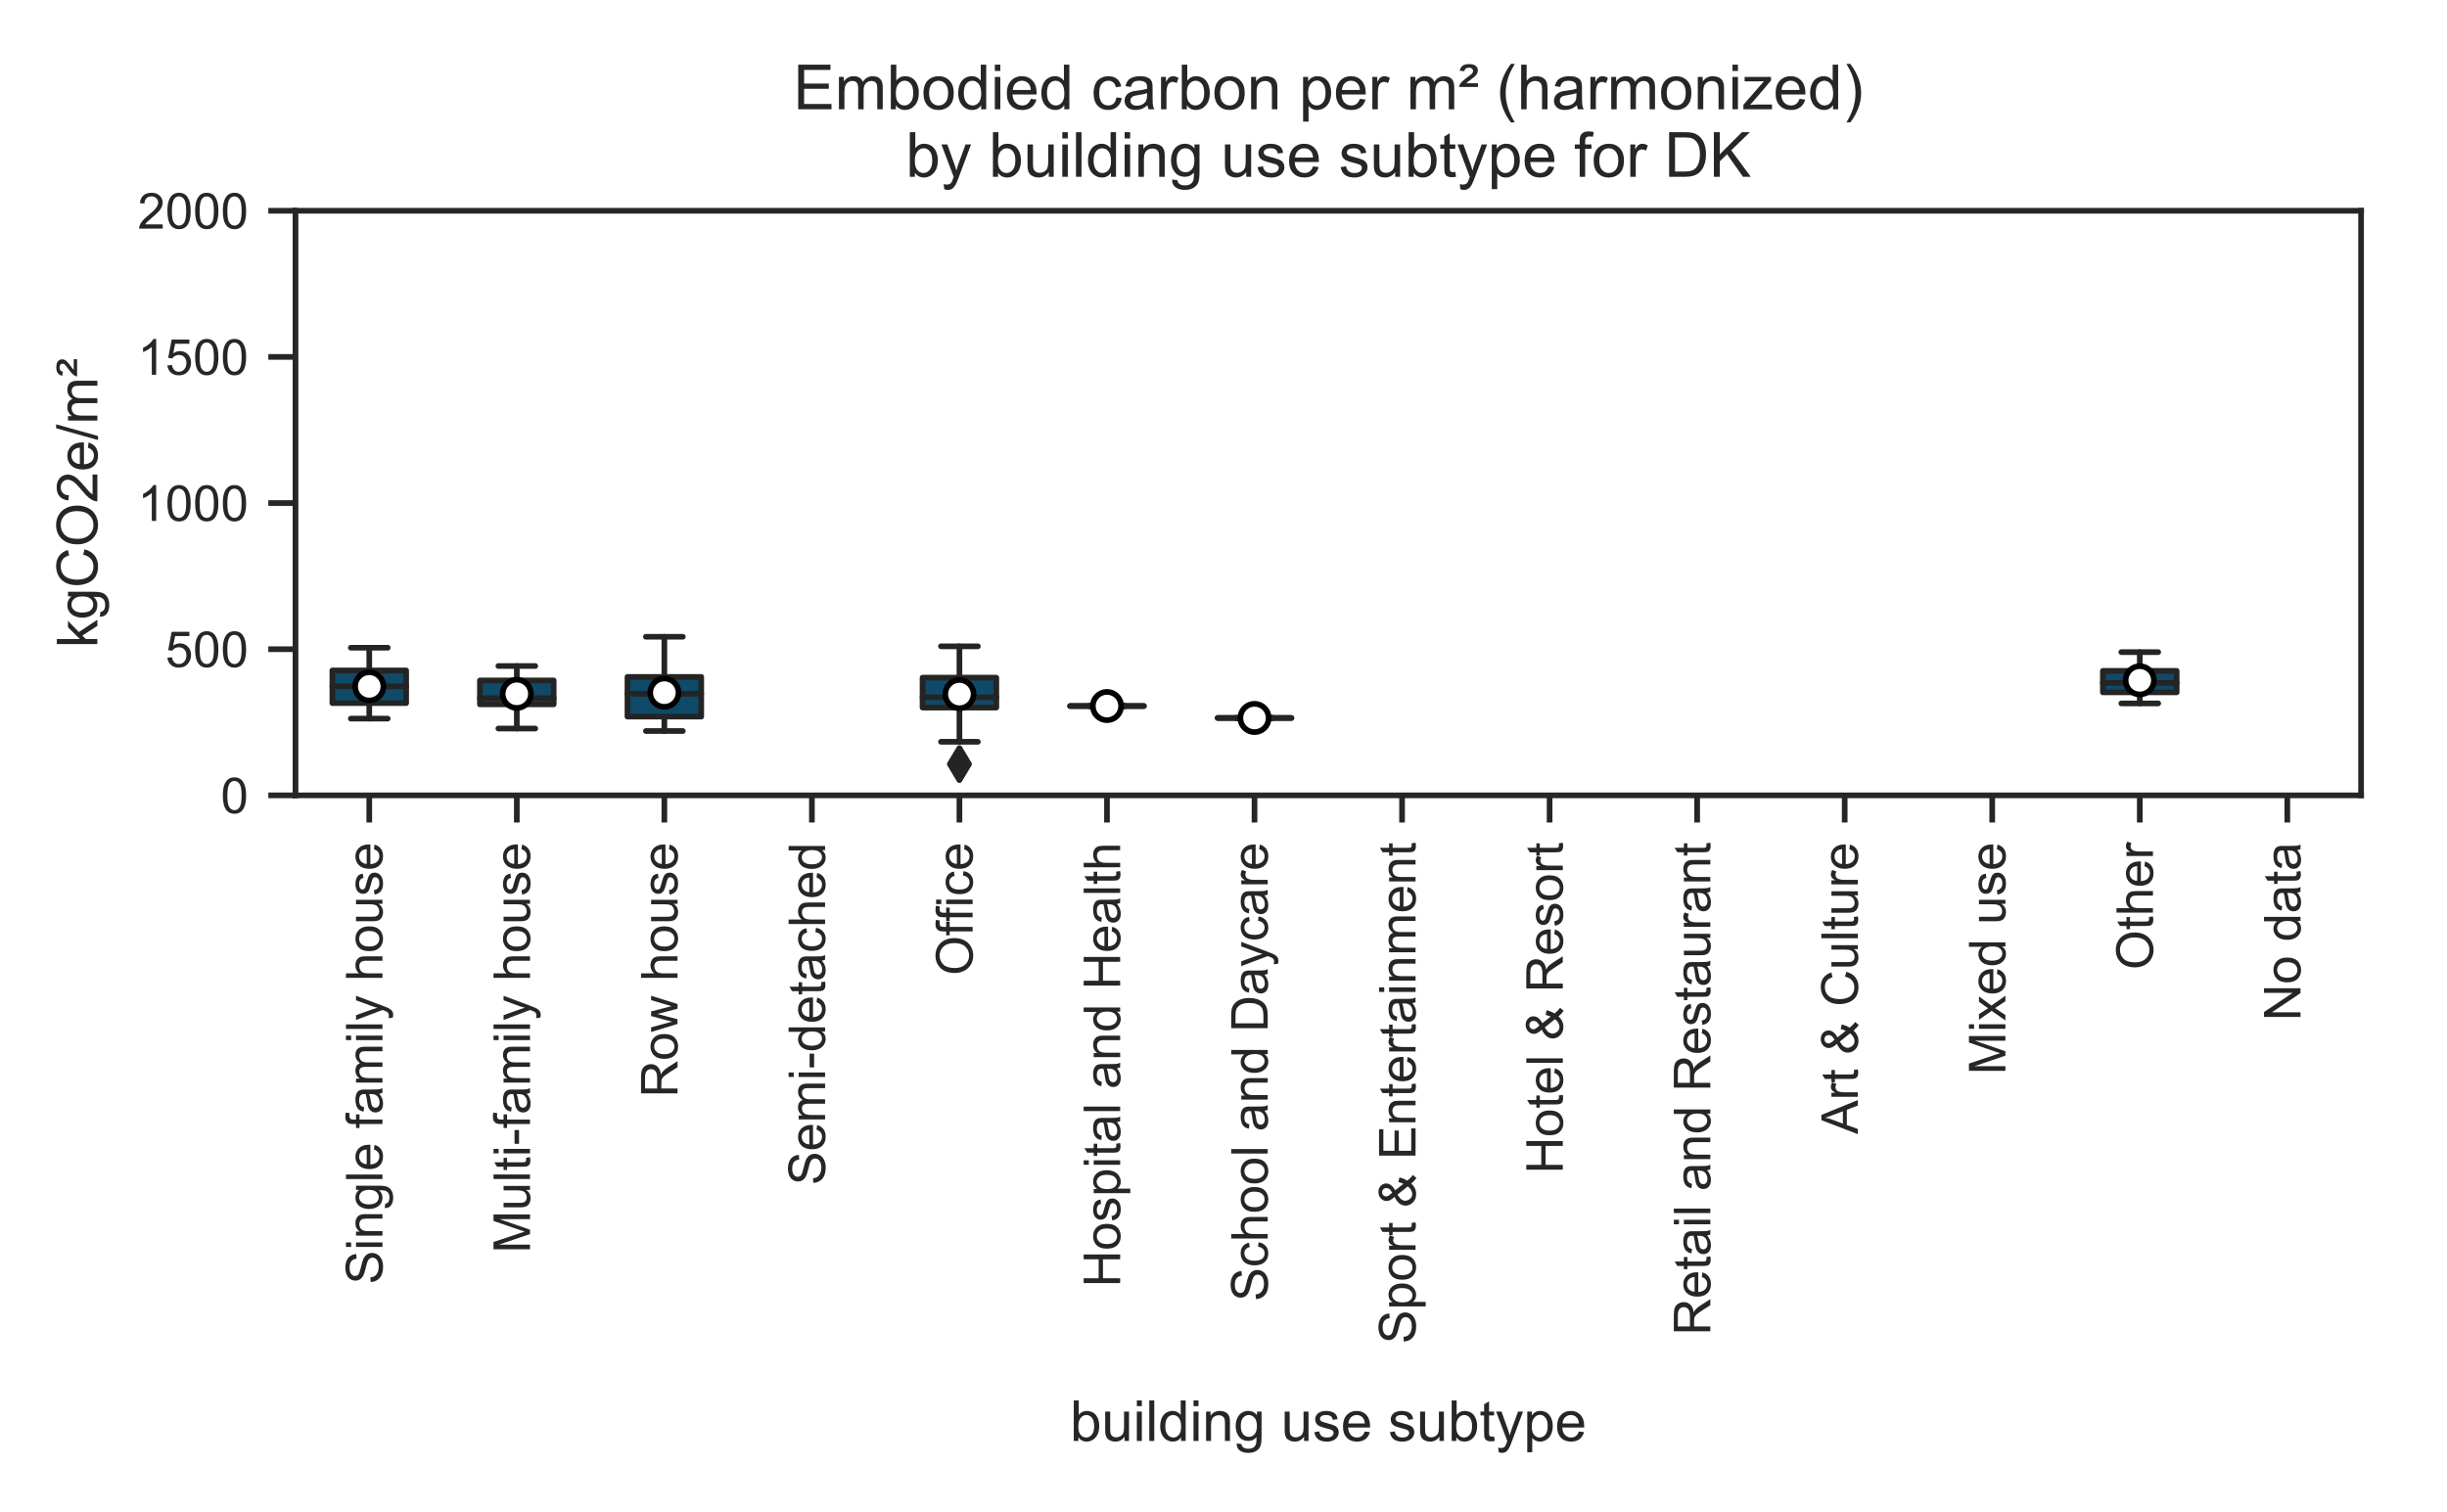 <?xml version="1.0" encoding="utf-8" standalone="no"?>
<!DOCTYPE svg PUBLIC "-//W3C//DTD SVG 1.1//EN"
  "http://www.w3.org/Graphics/SVG/1.1/DTD/svg11.dtd">
<!-- Created with matplotlib (http://matplotlib.org/) -->
<svg height="266.976pt" version="1.1" viewBox="0 0 432 266.976" width="432pt" xmlns="http://www.w3.org/2000/svg" xmlns:xlink="http://www.w3.org/1999/xlink">
 <defs>
  <style type="text/css">
*{stroke-linecap:butt;stroke-linejoin:round;}
  </style>
 </defs>
 <g id="figure_1">
  <g id="patch_1">
   <path d="M 0 266.976 
L 432 266.976 
L 432 0 
L 0 0 
z
" style="fill:#ffffff;"/>
  </g>
  <g id="axes_1">
   <g id="patch_2">
    <path d="M 52.168 140.433 
L 416.832 140.433 
L 416.832 37.215 
L 52.168 37.215 
z
" style="fill:#ffffff;"/>
   </g>
   <g id="matplotlib.axis_1">
    <g id="xtick_1">
     <g id="line2d_1">
      <defs>
       <path d="M 0 0 
L 0 4.8 
" id="m451417b462" style="stroke:#262626;"/>
      </defs>
      <g>
       <use style="fill:#262626;stroke:#262626;" x="65.192" xlink:href="#m451417b462" y="140.433"/>
      </g>
     </g>
     <g id="text_1">
      <!-- Single family house -->
      <defs>
       <path d="M 4.5 23 
L 13.422 23.781 
Q 14.062 18.406 16.375 14.969 
Q 18.703 11.531 23.578 9.406 
Q 28.469 7.281 34.578 7.281 
Q 39.984 7.281 44.141 8.891 
Q 48.297 10.5 50.312 13.297 
Q 52.344 16.109 52.344 19.438 
Q 52.344 22.797 50.391 25.312 
Q 48.438 27.828 43.953 29.547 
Q 41.062 30.672 31.203 33.031 
Q 21.344 35.406 17.391 37.5 
Q 12.25 40.188 9.734 44.156 
Q 7.234 48.141 7.234 53.078 
Q 7.234 58.5 10.297 63.203 
Q 13.375 67.922 19.281 70.359 
Q 25.203 72.797 32.422 72.797 
Q 40.375 72.797 46.453 70.234 
Q 52.547 67.672 55.812 62.688 
Q 59.078 57.719 59.328 51.422 
L 50.25 50.734 
Q 49.516 57.516 45.281 60.984 
Q 41.062 64.453 32.812 64.453 
Q 24.219 64.453 20.281 61.297 
Q 16.359 58.156 16.359 53.719 
Q 16.359 49.859 19.141 47.359 
Q 21.875 44.875 33.422 42.266 
Q 44.969 39.656 49.266 37.703 
Q 55.516 34.812 58.484 30.391 
Q 61.469 25.984 61.469 20.219 
Q 61.469 14.5 58.203 9.438 
Q 54.938 4.391 48.797 1.578 
Q 42.672 -1.219 35.016 -1.219 
Q 25.297 -1.219 18.719 1.609 
Q 12.156 4.438 8.422 10.125 
Q 4.688 15.828 4.5 23 
z
" id="ArialMT-53"/>
       <path d="M 6.641 61.469 
L 6.641 71.578 
L 15.438 71.578 
L 15.438 61.469 
z
M 6.641 0 
L 6.641 51.859 
L 15.438 51.859 
L 15.438 0 
z
" id="ArialMT-69"/>
       <path d="M 6.594 0 
L 6.594 51.859 
L 14.5 51.859 
L 14.5 44.484 
Q 20.219 53.031 31 53.031 
Q 35.688 53.031 39.625 51.344 
Q 43.562 49.656 45.516 46.922 
Q 47.469 44.188 48.25 40.438 
Q 48.734 37.984 48.734 31.891 
L 48.734 0 
L 39.938 0 
L 39.938 31.547 
Q 39.938 36.922 38.906 39.578 
Q 37.891 42.234 35.281 43.812 
Q 32.672 45.406 29.156 45.406 
Q 23.531 45.406 19.453 41.844 
Q 15.375 38.281 15.375 28.328 
L 15.375 0 
z
" id="ArialMT-6e"/>
       <path d="M 4.984 -4.297 
L 13.531 -5.562 
Q 14.062 -9.516 16.5 -11.328 
Q 19.781 -13.766 25.438 -13.766 
Q 31.547 -13.766 34.859 -11.328 
Q 38.188 -8.891 39.359 -4.5 
Q 40.047 -1.812 39.984 6.781 
Q 34.234 0 25.641 0 
Q 14.938 0 9.078 7.719 
Q 3.219 15.438 3.219 26.219 
Q 3.219 33.641 5.906 39.906 
Q 8.594 46.188 13.688 49.609 
Q 18.797 53.031 25.688 53.031 
Q 34.859 53.031 40.828 45.609 
L 40.828 51.859 
L 48.922 51.859 
L 48.922 7.031 
Q 48.922 -5.078 46.453 -10.125 
Q 44 -15.188 38.641 -18.109 
Q 33.297 -21.047 25.484 -21.047 
Q 16.219 -21.047 10.5 -16.875 
Q 4.781 -12.703 4.984 -4.297 
z
M 12.25 26.859 
Q 12.25 16.656 16.297 11.969 
Q 20.359 7.281 26.469 7.281 
Q 32.516 7.281 36.609 11.938 
Q 40.719 16.609 40.719 26.562 
Q 40.719 36.078 36.5 40.906 
Q 32.281 45.75 26.312 45.75 
Q 20.453 45.75 16.344 40.984 
Q 12.25 36.234 12.25 26.859 
z
" id="ArialMT-67"/>
       <path d="M 6.391 0 
L 6.391 71.578 
L 15.188 71.578 
L 15.188 0 
z
" id="ArialMT-6c"/>
       <path d="M 42.094 16.703 
L 51.172 15.578 
Q 49.031 7.625 43.219 3.219 
Q 37.406 -1.172 28.375 -1.172 
Q 17 -1.172 10.328 5.828 
Q 3.656 12.844 3.656 25.484 
Q 3.656 38.578 10.391 45.797 
Q 17.141 53.031 27.875 53.031 
Q 38.281 53.031 44.875 45.953 
Q 51.469 38.875 51.469 26.031 
Q 51.469 25.25 51.422 23.688 
L 12.75 23.688 
Q 13.234 15.141 17.578 10.594 
Q 21.922 6.062 28.422 6.062 
Q 33.25 6.062 36.672 8.594 
Q 40.094 11.141 42.094 16.703 
z
M 13.234 30.906 
L 42.188 30.906 
Q 41.609 37.453 38.875 40.719 
Q 34.672 45.797 27.984 45.797 
Q 21.922 45.797 17.797 41.75 
Q 13.672 37.703 13.234 30.906 
z
" id="ArialMT-65"/>
       <path id="ArialMT-20"/>
       <path d="M 8.688 0 
L 8.688 45.016 
L 0.922 45.016 
L 0.922 51.859 
L 8.688 51.859 
L 8.688 57.375 
Q 8.688 62.594 9.625 65.141 
Q 10.891 68.562 14.078 70.672 
Q 17.281 72.797 23.047 72.797 
Q 26.766 72.797 31.25 71.922 
L 29.938 64.266 
Q 27.203 64.75 24.75 64.75 
Q 20.75 64.75 19.094 63.031 
Q 17.438 61.328 17.438 56.641 
L 17.438 51.859 
L 27.547 51.859 
L 27.547 45.016 
L 17.438 45.016 
L 17.438 0 
z
" id="ArialMT-66"/>
       <path d="M 40.438 6.391 
Q 35.547 2.25 31.031 0.531 
Q 26.516 -1.172 21.344 -1.172 
Q 12.797 -1.172 8.203 3 
Q 3.609 7.172 3.609 13.672 
Q 3.609 17.484 5.344 20.625 
Q 7.078 23.781 9.891 25.688 
Q 12.703 27.594 16.219 28.562 
Q 18.797 29.25 24.031 29.891 
Q 34.672 31.156 39.703 32.906 
Q 39.75 34.719 39.75 35.203 
Q 39.75 40.578 37.25 42.781 
Q 33.891 45.75 27.25 45.75 
Q 21.047 45.75 18.094 43.578 
Q 15.141 41.406 13.719 35.891 
L 5.125 37.062 
Q 6.297 42.578 8.984 45.969 
Q 11.672 49.359 16.75 51.188 
Q 21.828 53.031 28.516 53.031 
Q 35.156 53.031 39.297 51.469 
Q 43.453 49.906 45.406 47.531 
Q 47.359 45.172 48.141 41.547 
Q 48.578 39.312 48.578 33.453 
L 48.578 21.734 
Q 48.578 9.469 49.141 6.219 
Q 49.703 2.984 51.375 0 
L 42.188 0 
Q 40.828 2.734 40.438 6.391 
z
M 39.703 26.031 
Q 34.906 24.078 25.344 22.703 
Q 19.922 21.922 17.672 20.938 
Q 15.438 19.969 14.203 18.094 
Q 12.984 16.219 12.984 13.922 
Q 12.984 10.406 15.641 8.062 
Q 18.312 5.719 23.438 5.719 
Q 28.516 5.719 32.469 7.938 
Q 36.422 10.156 38.281 14.016 
Q 39.703 17 39.703 22.797 
z
" id="ArialMT-61"/>
       <path d="M 6.594 0 
L 6.594 51.859 
L 14.453 51.859 
L 14.453 44.578 
Q 16.891 48.391 20.938 50.703 
Q 25 53.031 30.172 53.031 
Q 35.938 53.031 39.625 50.641 
Q 43.312 48.25 44.828 43.953 
Q 50.984 53.031 60.844 53.031 
Q 68.562 53.031 72.703 48.75 
Q 76.859 44.484 76.859 35.594 
L 76.859 0 
L 68.109 0 
L 68.109 32.672 
Q 68.109 37.938 67.25 40.25 
Q 66.406 42.578 64.156 43.984 
Q 61.922 45.406 58.891 45.406 
Q 53.422 45.406 49.797 41.766 
Q 46.188 38.141 46.188 30.125 
L 46.188 0 
L 37.406 0 
L 37.406 33.688 
Q 37.406 39.547 35.25 42.469 
Q 33.109 45.406 28.219 45.406 
Q 24.516 45.406 21.359 43.453 
Q 18.219 41.5 16.797 37.734 
Q 15.375 33.984 15.375 26.906 
L 15.375 0 
z
" id="ArialMT-6d"/>
       <path d="M 6.203 -19.969 
L 5.219 -11.719 
Q 8.109 -12.5 10.25 -12.5 
Q 13.188 -12.5 14.938 -11.516 
Q 16.703 -10.547 17.828 -8.797 
Q 18.656 -7.469 20.516 -2.25 
Q 20.75 -1.516 21.297 -0.094 
L 1.609 51.859 
L 11.078 51.859 
L 21.875 21.828 
Q 23.969 16.109 25.641 9.812 
Q 27.156 15.875 29.25 21.625 
L 40.328 51.859 
L 49.125 51.859 
L 29.391 -0.875 
Q 26.219 -9.422 24.469 -12.641 
Q 22.125 -17 19.094 -19.016 
Q 16.062 -21.047 11.859 -21.047 
Q 9.328 -21.047 6.203 -19.969 
z
" id="ArialMT-79"/>
       <path d="M 6.594 0 
L 6.594 71.578 
L 15.375 71.578 
L 15.375 45.906 
Q 21.531 53.031 30.906 53.031 
Q 36.672 53.031 40.922 50.75 
Q 45.172 48.484 47 44.484 
Q 48.828 40.484 48.828 32.859 
L 48.828 0 
L 40.047 0 
L 40.047 32.859 
Q 40.047 39.453 37.188 42.453 
Q 34.328 45.453 29.109 45.453 
Q 25.203 45.453 21.75 43.422 
Q 18.312 41.406 16.844 37.938 
Q 15.375 34.469 15.375 28.375 
L 15.375 0 
z
" id="ArialMT-68"/>
       <path d="M 3.328 25.922 
Q 3.328 40.328 11.328 47.266 
Q 18.016 53.031 27.641 53.031 
Q 38.328 53.031 45.109 46.016 
Q 51.906 39.016 51.906 26.656 
Q 51.906 16.656 48.906 10.906 
Q 45.906 5.172 40.156 2 
Q 34.422 -1.172 27.641 -1.172 
Q 16.75 -1.172 10.031 5.812 
Q 3.328 12.797 3.328 25.922 
z
M 12.359 25.922 
Q 12.359 15.969 16.703 11.016 
Q 21.047 6.062 27.641 6.062 
Q 34.188 6.062 38.531 11.031 
Q 42.875 16.016 42.875 26.219 
Q 42.875 35.844 38.5 40.797 
Q 34.125 45.75 27.641 45.75 
Q 21.047 45.75 16.703 40.812 
Q 12.359 35.891 12.359 25.922 
z
" id="ArialMT-6f"/>
       <path d="M 40.578 0 
L 40.578 7.625 
Q 34.516 -1.172 24.125 -1.172 
Q 19.531 -1.172 15.547 0.578 
Q 11.578 2.344 9.641 5 
Q 7.719 7.672 6.938 11.531 
Q 6.391 14.109 6.391 19.734 
L 6.391 51.859 
L 15.188 51.859 
L 15.188 23.094 
Q 15.188 16.219 15.719 13.812 
Q 16.547 10.359 19.234 8.375 
Q 21.922 6.391 25.875 6.391 
Q 29.828 6.391 33.297 8.422 
Q 36.766 10.453 38.203 13.938 
Q 39.656 17.438 39.656 24.078 
L 39.656 51.859 
L 48.438 51.859 
L 48.438 0 
z
" id="ArialMT-75"/>
       <path d="M 3.078 15.484 
L 11.766 16.844 
Q 12.5 11.625 15.844 8.844 
Q 19.188 6.062 25.203 6.062 
Q 31.25 6.062 34.172 8.516 
Q 37.109 10.984 37.109 14.312 
Q 37.109 17.281 34.516 19 
Q 32.719 20.172 25.531 21.969 
Q 15.875 24.422 12.141 26.203 
Q 8.406 27.984 6.469 31.125 
Q 4.547 34.281 4.547 38.094 
Q 4.547 41.547 6.125 44.5 
Q 7.719 47.469 10.453 49.422 
Q 12.5 50.922 16.031 51.969 
Q 19.578 53.031 23.641 53.031 
Q 29.734 53.031 34.344 51.266 
Q 38.969 49.516 41.156 46.5 
Q 43.359 43.5 44.188 38.484 
L 35.594 37.312 
Q 35.016 41.312 32.203 43.547 
Q 29.391 45.797 24.266 45.797 
Q 18.219 45.797 15.625 43.797 
Q 13.031 41.797 13.031 39.109 
Q 13.031 37.406 14.109 36.031 
Q 15.188 34.625 17.484 33.688 
Q 18.797 33.203 25.25 31.453 
Q 34.578 28.953 38.25 27.359 
Q 41.938 25.781 44.031 22.75 
Q 46.141 19.734 46.141 15.234 
Q 46.141 10.844 43.578 6.953 
Q 41.016 3.078 36.172 0.953 
Q 31.344 -1.172 25.25 -1.172 
Q 15.141 -1.172 9.844 3.031 
Q 4.547 7.234 3.078 15.484 
z
" id="ArialMT-73"/>
      </defs>
      <g style="fill:#262626;" transform="translate(67.52 226.771)rotate(-90)scale(0.09 -0.09)">
       <use xlink:href="#ArialMT-53"/>
       <use x="66.699" xlink:href="#ArialMT-69"/>
       <use x="88.916" xlink:href="#ArialMT-6e"/>
       <use x="144.531" xlink:href="#ArialMT-67"/>
       <use x="200.146" xlink:href="#ArialMT-6c"/>
       <use x="222.363" xlink:href="#ArialMT-65"/>
       <use x="277.979" xlink:href="#ArialMT-20"/>
       <use x="305.762" xlink:href="#ArialMT-66"/>
       <use x="333.545" xlink:href="#ArialMT-61"/>
       <use x="389.16" xlink:href="#ArialMT-6d"/>
       <use x="472.461" xlink:href="#ArialMT-69"/>
       <use x="494.678" xlink:href="#ArialMT-6c"/>
       <use x="516.895" xlink:href="#ArialMT-79"/>
       <use x="566.895" xlink:href="#ArialMT-20"/>
       <use x="594.678" xlink:href="#ArialMT-68"/>
       <use x="650.293" xlink:href="#ArialMT-6f"/>
       <use x="705.908" xlink:href="#ArialMT-75"/>
       <use x="761.523" xlink:href="#ArialMT-73"/>
       <use x="811.523" xlink:href="#ArialMT-65"/>
      </g>
     </g>
    </g>
    <g id="xtick_2">
     <g id="line2d_2">
      <g>
       <use style="fill:#262626;stroke:#262626;" x="91.239" xlink:href="#m451417b462" y="140.433"/>
      </g>
     </g>
     <g id="text_2">
      <!-- Multi-family house -->
      <defs>
       <path d="M 7.422 0 
L 7.422 71.578 
L 21.688 71.578 
L 38.625 20.906 
Q 40.969 13.812 42.047 10.297 
Q 43.266 14.203 45.844 21.781 
L 62.984 71.578 
L 75.734 71.578 
L 75.734 0 
L 66.609 0 
L 66.609 59.906 
L 45.797 0 
L 37.25 0 
L 16.547 60.938 
L 16.547 0 
z
" id="ArialMT-4d"/>
       <path d="M 25.781 7.859 
L 27.047 0.094 
Q 23.344 -0.688 20.406 -0.688 
Q 15.625 -0.688 12.984 0.828 
Q 10.359 2.344 9.281 4.812 
Q 8.203 7.281 8.203 15.188 
L 8.203 45.016 
L 1.766 45.016 
L 1.766 51.859 
L 8.203 51.859 
L 8.203 64.703 
L 16.938 69.969 
L 16.938 51.859 
L 25.781 51.859 
L 25.781 45.016 
L 16.938 45.016 
L 16.938 14.703 
Q 16.938 10.938 17.406 9.859 
Q 17.875 8.797 18.922 8.156 
Q 19.969 7.516 21.922 7.516 
Q 23.391 7.516 25.781 7.859 
z
" id="ArialMT-74"/>
       <path d="M 3.172 21.484 
L 3.172 30.328 
L 30.172 30.328 
L 30.172 21.484 
z
" id="ArialMT-2d"/>
      </defs>
      <g style="fill:#262626;" transform="translate(93.568 221.252)rotate(-90)scale(0.09 -0.09)">
       <use xlink:href="#ArialMT-4d"/>
       <use x="83.301" xlink:href="#ArialMT-75"/>
       <use x="138.916" xlink:href="#ArialMT-6c"/>
       <use x="161.133" xlink:href="#ArialMT-74"/>
       <use x="188.916" xlink:href="#ArialMT-69"/>
       <use x="211.133" xlink:href="#ArialMT-2d"/>
       <use x="244.434" xlink:href="#ArialMT-66"/>
       <use x="272.217" xlink:href="#ArialMT-61"/>
       <use x="327.832" xlink:href="#ArialMT-6d"/>
       <use x="411.133" xlink:href="#ArialMT-69"/>
       <use x="433.35" xlink:href="#ArialMT-6c"/>
       <use x="455.566" xlink:href="#ArialMT-79"/>
       <use x="505.566" xlink:href="#ArialMT-20"/>
       <use x="533.35" xlink:href="#ArialMT-68"/>
       <use x="588.965" xlink:href="#ArialMT-6f"/>
       <use x="644.58" xlink:href="#ArialMT-75"/>
       <use x="700.195" xlink:href="#ArialMT-73"/>
       <use x="750.195" xlink:href="#ArialMT-65"/>
      </g>
     </g>
    </g>
    <g id="xtick_3">
     <g id="line2d_3">
      <g>
       <use style="fill:#262626;stroke:#262626;" x="117.287" xlink:href="#m451417b462" y="140.433"/>
      </g>
     </g>
     <g id="text_3">
      <!-- Row house -->
      <defs>
       <path d="M 7.859 0 
L 7.859 71.578 
L 39.594 71.578 
Q 49.172 71.578 54.141 69.641 
Q 59.125 67.719 62.109 62.828 
Q 65.094 57.953 65.094 52.047 
Q 65.094 44.438 60.156 39.203 
Q 55.219 33.984 44.922 32.562 
Q 48.688 30.766 50.641 29 
Q 54.781 25.203 58.5 19.484 
L 70.953 0 
L 59.031 0 
L 49.562 14.891 
Q 45.406 21.344 42.719 24.75 
Q 40.047 28.172 37.922 29.531 
Q 35.797 30.906 33.594 31.453 
Q 31.984 31.781 28.328 31.781 
L 17.328 31.781 
L 17.328 0 
z
M 17.328 39.984 
L 37.703 39.984 
Q 44.188 39.984 47.844 41.328 
Q 51.516 42.672 53.422 45.625 
Q 55.328 48.578 55.328 52.047 
Q 55.328 57.125 51.641 60.391 
Q 47.953 63.672 39.984 63.672 
L 17.328 63.672 
z
" id="ArialMT-52"/>
       <path d="M 16.156 0 
L 0.297 51.859 
L 9.375 51.859 
L 17.625 21.922 
L 20.703 10.797 
Q 20.906 11.625 23.391 21.484 
L 31.641 51.859 
L 40.672 51.859 
L 48.438 21.781 
L 51.031 11.859 
L 54 21.875 
L 62.891 51.859 
L 71.438 51.859 
L 55.219 0 
L 46.094 0 
L 37.844 31.062 
L 35.844 39.891 
L 25.344 0 
z
" id="ArialMT-77"/>
      </defs>
      <g style="fill:#262626;" transform="translate(119.613 193.757)rotate(-90)scale(0.09 -0.09)">
       <use xlink:href="#ArialMT-52"/>
       <use x="72.217" xlink:href="#ArialMT-6f"/>
       <use x="127.832" xlink:href="#ArialMT-77"/>
       <use x="200.049" xlink:href="#ArialMT-20"/>
       <use x="227.832" xlink:href="#ArialMT-68"/>
       <use x="283.447" xlink:href="#ArialMT-6f"/>
       <use x="339.062" xlink:href="#ArialMT-75"/>
       <use x="394.678" xlink:href="#ArialMT-73"/>
       <use x="444.678" xlink:href="#ArialMT-65"/>
      </g>
     </g>
    </g>
    <g id="xtick_4">
     <g id="line2d_4">
      <g>
       <use style="fill:#262626;stroke:#262626;" x="143.334" xlink:href="#m451417b462" y="140.433"/>
      </g>
     </g>
     <g id="text_4">
      <!-- Semi-detached -->
      <defs>
       <path d="M 40.234 0 
L 40.234 6.547 
Q 35.297 -1.172 25.734 -1.172 
Q 19.531 -1.172 14.328 2.25 
Q 9.125 5.672 6.266 11.797 
Q 3.422 17.922 3.422 25.875 
Q 3.422 33.641 6 39.969 
Q 8.594 46.297 13.766 49.656 
Q 18.953 53.031 25.344 53.031 
Q 30.031 53.031 33.688 51.047 
Q 37.359 49.078 39.656 45.906 
L 39.656 71.578 
L 48.391 71.578 
L 48.391 0 
z
M 12.453 25.875 
Q 12.453 15.922 16.641 10.984 
Q 20.844 6.062 26.562 6.062 
Q 32.328 6.062 36.344 10.766 
Q 40.375 15.484 40.375 25.141 
Q 40.375 35.797 36.266 40.766 
Q 32.172 45.75 26.172 45.75 
Q 20.312 45.75 16.375 40.969 
Q 12.453 36.188 12.453 25.875 
z
" id="ArialMT-64"/>
       <path d="M 40.438 19 
L 49.078 17.875 
Q 47.656 8.938 41.812 3.875 
Q 35.984 -1.172 27.484 -1.172 
Q 16.844 -1.172 10.375 5.781 
Q 3.906 12.75 3.906 25.734 
Q 3.906 34.125 6.688 40.422 
Q 9.469 46.734 15.156 49.875 
Q 20.844 53.031 27.547 53.031 
Q 35.984 53.031 41.359 48.75 
Q 46.734 44.484 48.25 36.625 
L 39.703 35.297 
Q 38.484 40.531 35.375 43.156 
Q 32.281 45.797 27.875 45.797 
Q 21.234 45.797 17.078 41.031 
Q 12.938 36.281 12.938 25.984 
Q 12.938 15.531 16.938 10.797 
Q 20.953 6.062 27.391 6.062 
Q 32.562 6.062 36.031 9.234 
Q 39.5 12.406 40.438 19 
z
" id="ArialMT-63"/>
      </defs>
      <g style="fill:#262626;" transform="translate(145.661 209.264)rotate(-90)scale(0.09 -0.09)">
       <use xlink:href="#ArialMT-53"/>
       <use x="66.699" xlink:href="#ArialMT-65"/>
       <use x="122.314" xlink:href="#ArialMT-6d"/>
       <use x="205.615" xlink:href="#ArialMT-69"/>
       <use x="227.832" xlink:href="#ArialMT-2d"/>
       <use x="261.133" xlink:href="#ArialMT-64"/>
       <use x="316.748" xlink:href="#ArialMT-65"/>
       <use x="372.363" xlink:href="#ArialMT-74"/>
       <use x="400.146" xlink:href="#ArialMT-61"/>
       <use x="455.762" xlink:href="#ArialMT-63"/>
       <use x="505.762" xlink:href="#ArialMT-68"/>
       <use x="561.377" xlink:href="#ArialMT-65"/>
       <use x="616.992" xlink:href="#ArialMT-64"/>
      </g>
     </g>
    </g>
    <g id="xtick_5">
     <g id="line2d_5">
      <g>
       <use style="fill:#262626;stroke:#262626;" x="169.381" xlink:href="#m451417b462" y="140.433"/>
      </g>
     </g>
     <g id="text_5">
      <!-- Office -->
      <defs>
       <path d="M 4.828 34.859 
Q 4.828 52.688 14.391 62.766 
Q 23.969 72.859 39.109 72.859 
Q 49.031 72.859 56.984 68.109 
Q 64.938 63.375 69.109 54.906 
Q 73.297 46.438 73.297 35.688 
Q 73.297 24.812 68.891 16.219 
Q 64.5 7.625 56.438 3.203 
Q 48.391 -1.219 39.062 -1.219 
Q 28.953 -1.219 20.984 3.656 
Q 13.031 8.547 8.922 16.984 
Q 4.828 25.438 4.828 34.859 
z
M 14.594 34.719 
Q 14.594 21.781 21.547 14.328 
Q 28.516 6.891 39.016 6.891 
Q 49.703 6.891 56.609 14.406 
Q 63.531 21.922 63.531 35.75 
Q 63.531 44.484 60.578 51 
Q 57.625 57.516 51.922 61.109 
Q 46.234 64.703 39.156 64.703 
Q 29.109 64.703 21.844 57.781 
Q 14.594 50.875 14.594 34.719 
z
" id="ArialMT-4f"/>
      </defs>
      <g style="fill:#262626;" transform="translate(171.708 172.237)rotate(-90)scale(0.09 -0.09)">
       <use xlink:href="#ArialMT-4f"/>
       <use x="77.783" xlink:href="#ArialMT-66"/>
       <use x="105.551" xlink:href="#ArialMT-66"/>
       <use x="133.334" xlink:href="#ArialMT-69"/>
       <use x="155.551" xlink:href="#ArialMT-63"/>
       <use x="205.551" xlink:href="#ArialMT-65"/>
      </g>
     </g>
    </g>
    <g id="xtick_6">
     <g id="line2d_6">
      <g>
       <use style="fill:#262626;stroke:#262626;" x="195.429" xlink:href="#m451417b462" y="140.433"/>
      </g>
     </g>
     <g id="text_6">
      <!-- Hospital and Health -->
      <defs>
       <path d="M 8.016 0 
L 8.016 71.578 
L 17.484 71.578 
L 17.484 42.188 
L 54.688 42.188 
L 54.688 71.578 
L 64.156 71.578 
L 64.156 0 
L 54.688 0 
L 54.688 33.734 
L 17.484 33.734 
L 17.484 0 
z
" id="ArialMT-48"/>
       <path d="M 6.594 -19.875 
L 6.594 51.859 
L 14.594 51.859 
L 14.594 45.125 
Q 17.438 49.078 21 51.047 
Q 24.562 53.031 29.641 53.031 
Q 36.281 53.031 41.359 49.609 
Q 46.438 46.188 49.016 39.953 
Q 51.609 33.734 51.609 26.312 
Q 51.609 18.359 48.75 11.984 
Q 45.906 5.609 40.453 2.219 
Q 35.016 -1.172 29 -1.172 
Q 24.609 -1.172 21.109 0.688 
Q 17.625 2.547 15.375 5.375 
L 15.375 -19.875 
z
M 14.547 25.641 
Q 14.547 15.625 18.594 10.844 
Q 22.656 6.062 28.422 6.062 
Q 34.281 6.062 38.453 11.016 
Q 42.625 15.969 42.625 26.375 
Q 42.625 36.281 38.547 41.203 
Q 34.469 46.141 28.812 46.141 
Q 23.188 46.141 18.859 40.891 
Q 14.547 35.641 14.547 25.641 
z
" id="ArialMT-70"/>
      </defs>
      <g style="fill:#262626;" transform="translate(197.755 227.276)rotate(-90)scale(0.09 -0.09)">
       <use xlink:href="#ArialMT-48"/>
       <use x="72.217" xlink:href="#ArialMT-6f"/>
       <use x="127.832" xlink:href="#ArialMT-73"/>
       <use x="177.832" xlink:href="#ArialMT-70"/>
       <use x="233.447" xlink:href="#ArialMT-69"/>
       <use x="255.664" xlink:href="#ArialMT-74"/>
       <use x="283.447" xlink:href="#ArialMT-61"/>
       <use x="339.062" xlink:href="#ArialMT-6c"/>
       <use x="361.279" xlink:href="#ArialMT-20"/>
       <use x="389.062" xlink:href="#ArialMT-61"/>
       <use x="444.678" xlink:href="#ArialMT-6e"/>
       <use x="500.293" xlink:href="#ArialMT-64"/>
       <use x="555.908" xlink:href="#ArialMT-20"/>
       <use x="583.691" xlink:href="#ArialMT-48"/>
       <use x="655.908" xlink:href="#ArialMT-65"/>
       <use x="711.523" xlink:href="#ArialMT-61"/>
       <use x="767.139" xlink:href="#ArialMT-6c"/>
       <use x="789.355" xlink:href="#ArialMT-74"/>
       <use x="817.139" xlink:href="#ArialMT-68"/>
      </g>
     </g>
    </g>
    <g id="xtick_7">
     <g id="line2d_7">
      <g>
       <use style="fill:#262626;stroke:#262626;" x="221.476" xlink:href="#m451417b462" y="140.433"/>
      </g>
     </g>
     <g id="text_7">
      <!-- School and Daycare -->
      <defs>
       <path d="M 7.719 0 
L 7.719 71.578 
L 32.375 71.578 
Q 40.719 71.578 45.125 70.562 
Q 51.266 69.141 55.609 65.438 
Q 61.281 60.641 64.078 53.188 
Q 66.891 45.75 66.891 36.188 
Q 66.891 28.031 64.984 21.734 
Q 63.094 15.438 60.109 11.297 
Q 57.125 7.172 53.578 4.797 
Q 50.047 2.438 45.047 1.219 
Q 40.047 0 33.547 0 
z
M 17.188 8.453 
L 32.469 8.453 
Q 39.547 8.453 43.578 9.766 
Q 47.609 11.078 50 13.484 
Q 53.375 16.844 55.25 22.531 
Q 57.125 28.219 57.125 36.328 
Q 57.125 47.562 53.438 53.594 
Q 49.75 59.625 44.484 61.672 
Q 40.672 63.141 32.234 63.141 
L 17.188 63.141 
z
" id="ArialMT-44"/>
       <path d="M 6.5 0 
L 6.5 51.859 
L 14.406 51.859 
L 14.406 44 
Q 17.438 49.516 20 51.266 
Q 22.562 53.031 25.641 53.031 
Q 30.078 53.031 34.672 50.203 
L 31.641 42.047 
Q 28.422 43.953 25.203 43.953 
Q 22.312 43.953 20.016 42.219 
Q 17.719 40.484 16.75 37.406 
Q 15.281 32.719 15.281 27.156 
L 15.281 0 
z
" id="ArialMT-72"/>
      </defs>
      <g style="fill:#262626;" transform="translate(223.805 229.777)rotate(-90)scale(0.09 -0.09)">
       <use xlink:href="#ArialMT-53"/>
       <use x="66.699" xlink:href="#ArialMT-63"/>
       <use x="116.699" xlink:href="#ArialMT-68"/>
       <use x="172.314" xlink:href="#ArialMT-6f"/>
       <use x="227.93" xlink:href="#ArialMT-6f"/>
       <use x="283.545" xlink:href="#ArialMT-6c"/>
       <use x="305.762" xlink:href="#ArialMT-20"/>
       <use x="333.545" xlink:href="#ArialMT-61"/>
       <use x="389.16" xlink:href="#ArialMT-6e"/>
       <use x="444.775" xlink:href="#ArialMT-64"/>
       <use x="500.391" xlink:href="#ArialMT-20"/>
       <use x="528.174" xlink:href="#ArialMT-44"/>
       <use x="600.391" xlink:href="#ArialMT-61"/>
       <use x="656.006" xlink:href="#ArialMT-79"/>
       <use x="706.006" xlink:href="#ArialMT-63"/>
       <use x="756.006" xlink:href="#ArialMT-61"/>
       <use x="811.621" xlink:href="#ArialMT-72"/>
       <use x="844.922" xlink:href="#ArialMT-65"/>
      </g>
     </g>
    </g>
    <g id="xtick_8">
     <g id="line2d_8">
      <g>
       <use style="fill:#262626;stroke:#262626;" x="247.524" xlink:href="#m451417b462" y="140.433"/>
      </g>
     </g>
     <g id="text_8">
      <!-- Sport &amp; Entertainment -->
      <defs>
       <path d="M 47.516 8.453 
Q 43.172 3.609 38.031 1.188 
Q 32.906 -1.219 26.953 -1.219 
Q 15.969 -1.219 9.516 6.203 
Q 4.297 12.25 4.297 19.734 
Q 4.297 26.375 8.562 31.719 
Q 12.844 37.062 21.344 41.109 
Q 16.5 46.688 14.891 50.141 
Q 13.281 53.609 13.281 56.844 
Q 13.281 63.281 18.328 68.031 
Q 23.391 72.797 31.062 72.797 
Q 38.375 72.797 43.031 68.297 
Q 47.703 63.812 47.703 57.516 
Q 47.703 47.312 34.188 40.094 
L 47.016 23.734 
Q 49.219 28.031 50.438 33.688 
L 59.578 31.734 
Q 57.234 22.359 53.219 16.312 
Q 58.156 9.766 64.406 5.328 
L 58.5 -1.656 
Q 53.172 1.766 47.516 8.453 
z
M 29.641 45.75 
Q 35.359 49.125 37.031 51.656 
Q 38.719 54.203 38.719 57.281 
Q 38.719 60.938 36.391 63.25 
Q 34.078 65.578 30.609 65.578 
Q 27.047 65.578 24.672 63.281 
Q 22.312 60.984 22.312 57.672 
Q 22.312 56 23.172 54.172 
Q 24.031 52.344 25.734 50.297 
z
M 42 15.375 
L 25.875 35.359 
Q 18.75 31.109 16.25 27.469 
Q 13.766 23.828 13.766 20.266 
Q 13.766 15.922 17.234 11.234 
Q 20.703 6.547 27.047 6.547 
Q 31 6.547 35.219 9 
Q 39.453 11.469 42 15.375 
z
" id="ArialMT-26"/>
       <path d="M 7.906 0 
L 7.906 71.578 
L 59.672 71.578 
L 59.672 63.141 
L 17.391 63.141 
L 17.391 41.219 
L 56.984 41.219 
L 56.984 32.812 
L 17.391 32.812 
L 17.391 8.453 
L 61.328 8.453 
L 61.328 0 
z
" id="ArialMT-45"/>
      </defs>
      <g style="fill:#262626;" transform="translate(249.905 237.273)rotate(-90)scale(0.09 -0.09)">
       <use xlink:href="#ArialMT-53"/>
       <use x="66.699" xlink:href="#ArialMT-70"/>
       <use x="122.314" xlink:href="#ArialMT-6f"/>
       <use x="177.93" xlink:href="#ArialMT-72"/>
       <use x="211.23" xlink:href="#ArialMT-74"/>
       <use x="239.014" xlink:href="#ArialMT-20"/>
       <use x="266.797" xlink:href="#ArialMT-26"/>
       <use x="333.496" xlink:href="#ArialMT-20"/>
       <use x="361.279" xlink:href="#ArialMT-45"/>
       <use x="427.979" xlink:href="#ArialMT-6e"/>
       <use x="483.594" xlink:href="#ArialMT-74"/>
       <use x="511.377" xlink:href="#ArialMT-65"/>
       <use x="566.992" xlink:href="#ArialMT-72"/>
       <use x="600.293" xlink:href="#ArialMT-74"/>
       <use x="628.076" xlink:href="#ArialMT-61"/>
       <use x="683.691" xlink:href="#ArialMT-69"/>
       <use x="705.908" xlink:href="#ArialMT-6e"/>
       <use x="761.523" xlink:href="#ArialMT-6d"/>
       <use x="844.824" xlink:href="#ArialMT-65"/>
       <use x="900.439" xlink:href="#ArialMT-6e"/>
       <use x="956.055" xlink:href="#ArialMT-74"/>
      </g>
     </g>
    </g>
    <g id="xtick_9">
     <g id="line2d_9">
      <g>
       <use style="fill:#262626;stroke:#262626;" x="273.571" xlink:href="#m451417b462" y="140.433"/>
      </g>
     </g>
     <g id="text_9">
      <!-- Hotel &amp; Resort -->
      <g style="fill:#262626;" transform="translate(275.898 207.253)rotate(-90)scale(0.09 -0.09)">
       <use xlink:href="#ArialMT-48"/>
       <use x="72.217" xlink:href="#ArialMT-6f"/>
       <use x="127.832" xlink:href="#ArialMT-74"/>
       <use x="155.615" xlink:href="#ArialMT-65"/>
       <use x="211.23" xlink:href="#ArialMT-6c"/>
       <use x="233.447" xlink:href="#ArialMT-20"/>
       <use x="261.23" xlink:href="#ArialMT-26"/>
       <use x="327.93" xlink:href="#ArialMT-20"/>
       <use x="355.713" xlink:href="#ArialMT-52"/>
       <use x="427.93" xlink:href="#ArialMT-65"/>
       <use x="483.545" xlink:href="#ArialMT-73"/>
       <use x="533.545" xlink:href="#ArialMT-6f"/>
       <use x="589.16" xlink:href="#ArialMT-72"/>
       <use x="622.461" xlink:href="#ArialMT-74"/>
      </g>
     </g>
    </g>
    <g id="xtick_10">
     <g id="line2d_10">
      <g>
       <use style="fill:#262626;stroke:#262626;" x="299.619" xlink:href="#m451417b462" y="140.433"/>
      </g>
     </g>
     <g id="text_10">
      <!-- Retail and Restaurant -->
      <g style="fill:#262626;" transform="translate(301.945 235.778)rotate(-90)scale(0.09 -0.09)">
       <use xlink:href="#ArialMT-52"/>
       <use x="72.217" xlink:href="#ArialMT-65"/>
       <use x="127.832" xlink:href="#ArialMT-74"/>
       <use x="155.615" xlink:href="#ArialMT-61"/>
       <use x="211.23" xlink:href="#ArialMT-69"/>
       <use x="233.447" xlink:href="#ArialMT-6c"/>
       <use x="255.664" xlink:href="#ArialMT-20"/>
       <use x="283.447" xlink:href="#ArialMT-61"/>
       <use x="339.062" xlink:href="#ArialMT-6e"/>
       <use x="394.678" xlink:href="#ArialMT-64"/>
       <use x="450.293" xlink:href="#ArialMT-20"/>
       <use x="478.076" xlink:href="#ArialMT-52"/>
       <use x="550.293" xlink:href="#ArialMT-65"/>
       <use x="605.908" xlink:href="#ArialMT-73"/>
       <use x="655.908" xlink:href="#ArialMT-74"/>
       <use x="683.691" xlink:href="#ArialMT-61"/>
       <use x="739.307" xlink:href="#ArialMT-75"/>
       <use x="794.922" xlink:href="#ArialMT-72"/>
       <use x="828.223" xlink:href="#ArialMT-61"/>
       <use x="883.838" xlink:href="#ArialMT-6e"/>
       <use x="939.453" xlink:href="#ArialMT-74"/>
      </g>
     </g>
    </g>
    <g id="xtick_11">
     <g id="line2d_11">
      <g>
       <use style="fill:#262626;stroke:#262626;" x="325.666" xlink:href="#m451417b462" y="140.433"/>
      </g>
     </g>
     <g id="text_11">
      <!-- Art &amp; Culture -->
      <defs>
       <path d="M -0.141 0 
L 27.344 71.578 
L 37.547 71.578 
L 66.844 0 
L 56.062 0 
L 47.703 21.688 
L 17.781 21.688 
L 9.906 0 
z
M 20.516 29.391 
L 44.781 29.391 
L 37.312 49.219 
Q 33.891 58.25 32.234 64.062 
Q 30.859 57.172 28.375 50.391 
z
" id="ArialMT-41"/>
       <path d="M 58.797 25.094 
L 68.266 22.703 
Q 65.281 11.031 57.547 4.906 
Q 49.812 -1.219 38.625 -1.219 
Q 27.047 -1.219 19.797 3.484 
Q 12.547 8.203 8.766 17.141 
Q 4.984 26.078 4.984 36.328 
Q 4.984 47.516 9.25 55.828 
Q 13.531 64.156 21.406 68.469 
Q 29.297 72.797 38.766 72.797 
Q 49.516 72.797 56.828 67.328 
Q 64.156 61.859 67.047 51.953 
L 57.719 49.75 
Q 55.219 57.562 50.484 61.125 
Q 45.75 64.703 38.578 64.703 
Q 30.328 64.703 24.781 60.734 
Q 19.234 56.781 16.984 50.109 
Q 14.75 43.453 14.75 36.375 
Q 14.75 27.25 17.406 20.438 
Q 20.062 13.625 25.672 10.25 
Q 31.297 6.891 37.844 6.891 
Q 45.797 6.891 51.312 11.469 
Q 56.844 16.062 58.797 25.094 
z
" id="ArialMT-43"/>
      </defs>
      <g style="fill:#262626;" transform="translate(327.993 200.248)rotate(-90)scale(0.09 -0.09)">
       <use xlink:href="#ArialMT-41"/>
       <use x="66.699" xlink:href="#ArialMT-72"/>
       <use x="100" xlink:href="#ArialMT-74"/>
       <use x="127.783" xlink:href="#ArialMT-20"/>
       <use x="155.566" xlink:href="#ArialMT-26"/>
       <use x="222.266" xlink:href="#ArialMT-20"/>
       <use x="250.049" xlink:href="#ArialMT-43"/>
       <use x="322.266" xlink:href="#ArialMT-75"/>
       <use x="377.881" xlink:href="#ArialMT-6c"/>
       <use x="400.098" xlink:href="#ArialMT-74"/>
       <use x="427.881" xlink:href="#ArialMT-75"/>
       <use x="483.496" xlink:href="#ArialMT-72"/>
       <use x="516.797" xlink:href="#ArialMT-65"/>
      </g>
     </g>
    </g>
    <g id="xtick_12">
     <g id="line2d_12">
      <g>
       <use style="fill:#262626;stroke:#262626;" x="351.713" xlink:href="#m451417b462" y="140.433"/>
      </g>
     </g>
     <g id="text_12">
      <!-- Mixed use -->
      <defs>
       <path d="M 0.734 0 
L 19.672 26.953 
L 2.156 51.859 
L 13.141 51.859 
L 21.094 39.703 
Q 23.344 36.234 24.703 33.891 
Q 26.859 37.109 28.656 39.594 
L 37.406 51.859 
L 47.906 51.859 
L 29.984 27.438 
L 49.266 0 
L 38.484 0 
L 27.828 16.109 
L 25 20.453 
L 11.375 0 
z
" id="ArialMT-78"/>
      </defs>
      <g style="fill:#262626;" transform="translate(354.04 189.749)rotate(-90)scale(0.09 -0.09)">
       <use xlink:href="#ArialMT-4d"/>
       <use x="83.301" xlink:href="#ArialMT-69"/>
       <use x="105.518" xlink:href="#ArialMT-78"/>
       <use x="155.518" xlink:href="#ArialMT-65"/>
       <use x="211.133" xlink:href="#ArialMT-64"/>
       <use x="266.748" xlink:href="#ArialMT-20"/>
       <use x="294.531" xlink:href="#ArialMT-75"/>
       <use x="350.146" xlink:href="#ArialMT-73"/>
       <use x="400.146" xlink:href="#ArialMT-65"/>
      </g>
     </g>
    </g>
    <g id="xtick_13">
     <g id="line2d_13">
      <g>
       <use style="fill:#262626;stroke:#262626;" x="377.761" xlink:href="#m451417b462" y="140.433"/>
      </g>
     </g>
     <g id="text_13">
      <!-- Other -->
      <g style="fill:#262626;" transform="translate(380.087 171.24)rotate(-90)scale(0.09 -0.09)">
       <use xlink:href="#ArialMT-4f"/>
       <use x="77.783" xlink:href="#ArialMT-74"/>
       <use x="105.566" xlink:href="#ArialMT-68"/>
       <use x="161.182" xlink:href="#ArialMT-65"/>
       <use x="216.797" xlink:href="#ArialMT-72"/>
      </g>
     </g>
    </g>
    <g id="xtick_14">
     <g id="line2d_14">
      <g>
       <use style="fill:#262626;stroke:#262626;" x="403.808" xlink:href="#m451417b462" y="140.433"/>
      </g>
     </g>
     <g id="text_14">
      <!-- No data -->
      <defs>
       <path d="M 7.625 0 
L 7.625 71.578 
L 17.328 71.578 
L 54.938 15.375 
L 54.938 71.578 
L 64.016 71.578 
L 64.016 0 
L 54.297 0 
L 16.703 56.25 
L 16.703 0 
z
" id="ArialMT-4e"/>
      </defs>
      <g style="fill:#262626;" transform="translate(406.135 180.253)rotate(-90)scale(0.09 -0.09)">
       <use xlink:href="#ArialMT-4e"/>
       <use x="72.217" xlink:href="#ArialMT-6f"/>
       <use x="127.832" xlink:href="#ArialMT-20"/>
       <use x="155.615" xlink:href="#ArialMT-64"/>
       <use x="211.23" xlink:href="#ArialMT-61"/>
       <use x="266.846" xlink:href="#ArialMT-74"/>
       <use x="294.629" xlink:href="#ArialMT-61"/>
      </g>
     </g>
    </g>
    <g id="text_15">
     <!-- building use subtype -->
     <defs>
      <path d="M 14.703 0 
L 6.547 0 
L 6.547 71.578 
L 15.328 71.578 
L 15.328 46.047 
Q 20.906 53.031 29.547 53.031 
Q 34.328 53.031 38.594 51.094 
Q 42.875 49.172 45.625 45.672 
Q 48.391 42.188 49.953 37.25 
Q 51.516 32.328 51.516 26.703 
Q 51.516 13.375 44.922 6.094 
Q 38.328 -1.172 29.109 -1.172 
Q 19.922 -1.172 14.703 6.5 
z
M 14.594 26.312 
Q 14.594 17 17.141 12.844 
Q 21.297 6.062 28.375 6.062 
Q 34.125 6.062 38.328 11.062 
Q 42.531 16.062 42.531 25.984 
Q 42.531 36.141 38.5 40.969 
Q 34.469 45.797 28.766 45.797 
Q 23 45.797 18.797 40.797 
Q 14.594 35.797 14.594 26.312 
z
" id="ArialMT-62"/>
     </defs>
     <g style="fill:#262626;" transform="translate(188.915 254.431)scale(0.1 -0.1)">
      <use xlink:href="#ArialMT-62"/>
      <use x="55.615" xlink:href="#ArialMT-75"/>
      <use x="111.23" xlink:href="#ArialMT-69"/>
      <use x="133.447" xlink:href="#ArialMT-6c"/>
      <use x="155.664" xlink:href="#ArialMT-64"/>
      <use x="211.279" xlink:href="#ArialMT-69"/>
      <use x="233.496" xlink:href="#ArialMT-6e"/>
      <use x="289.111" xlink:href="#ArialMT-67"/>
      <use x="344.727" xlink:href="#ArialMT-20"/>
      <use x="372.51" xlink:href="#ArialMT-75"/>
      <use x="428.125" xlink:href="#ArialMT-73"/>
      <use x="478.125" xlink:href="#ArialMT-65"/>
      <use x="533.74" xlink:href="#ArialMT-20"/>
      <use x="561.523" xlink:href="#ArialMT-73"/>
      <use x="611.523" xlink:href="#ArialMT-75"/>
      <use x="667.139" xlink:href="#ArialMT-62"/>
      <use x="722.754" xlink:href="#ArialMT-74"/>
      <use x="750.537" xlink:href="#ArialMT-79"/>
      <use x="800.537" xlink:href="#ArialMT-70"/>
      <use x="856.152" xlink:href="#ArialMT-65"/>
     </g>
    </g>
   </g>
   <g id="matplotlib.axis_2">
    <g id="ytick_1">
     <g id="line2d_15">
      <defs>
       <path d="M 0 0 
L -4.8 0 
" id="m9177eb3f7d" style="stroke:#262626;"/>
      </defs>
      <g>
       <use style="fill:#262626;stroke:#262626;" x="52.168" xlink:href="#m9177eb3f7d" y="140.433"/>
      </g>
     </g>
     <g id="text_16">
      <!-- 0 -->
      <defs>
       <path d="M 4.156 35.297 
Q 4.156 48 6.766 55.734 
Q 9.375 63.484 14.516 67.672 
Q 19.672 71.875 27.484 71.875 
Q 33.25 71.875 37.594 69.547 
Q 41.938 67.234 44.766 62.859 
Q 47.609 58.5 49.219 52.219 
Q 50.828 45.953 50.828 35.297 
Q 50.828 22.703 48.234 14.969 
Q 45.656 7.234 40.5 3 
Q 35.359 -1.219 27.484 -1.219 
Q 17.141 -1.219 11.234 6.203 
Q 4.156 15.141 4.156 35.297 
z
M 13.188 35.297 
Q 13.188 17.672 17.312 11.828 
Q 21.438 6 27.484 6 
Q 33.547 6 37.672 11.859 
Q 41.797 17.719 41.797 35.297 
Q 41.797 52.984 37.672 58.781 
Q 33.547 64.594 27.391 64.594 
Q 21.344 64.594 17.719 59.469 
Q 13.188 52.938 13.188 35.297 
z
" id="ArialMT-30"/>
      </defs>
      <g style="fill:#262626;" transform="translate(38.974 143.582)scale(0.088 -0.088)">
       <use xlink:href="#ArialMT-30"/>
      </g>
     </g>
    </g>
    <g id="ytick_2">
     <g id="line2d_16">
      <g>
       <use style="fill:#262626;stroke:#262626;" x="52.168" xlink:href="#m9177eb3f7d" y="114.628"/>
      </g>
     </g>
     <g id="text_17">
      <!-- 500 -->
      <defs>
       <path d="M 4.156 18.75 
L 13.375 19.531 
Q 14.406 12.797 18.141 9.391 
Q 21.875 6 27.156 6 
Q 33.5 6 37.891 10.781 
Q 42.281 15.578 42.281 23.484 
Q 42.281 31 38.062 35.344 
Q 33.844 39.703 27 39.703 
Q 22.75 39.703 19.328 37.766 
Q 15.922 35.844 13.969 32.766 
L 5.719 33.844 
L 12.641 70.609 
L 48.25 70.609 
L 48.25 62.203 
L 19.672 62.203 
L 15.828 42.969 
Q 22.266 47.469 29.344 47.469 
Q 38.719 47.469 45.156 40.969 
Q 51.609 34.469 51.609 24.266 
Q 51.609 14.547 45.953 7.469 
Q 39.062 -1.219 27.156 -1.219 
Q 17.391 -1.219 11.203 4.25 
Q 5.031 9.719 4.156 18.75 
z
" id="ArialMT-35"/>
      </defs>
      <g style="fill:#262626;" transform="translate(29.187 117.778)scale(0.088 -0.088)">
       <use xlink:href="#ArialMT-35"/>
       <use x="55.615" xlink:href="#ArialMT-30"/>
       <use x="111.23" xlink:href="#ArialMT-30"/>
      </g>
     </g>
    </g>
    <g id="ytick_3">
     <g id="line2d_17">
      <g>
       <use style="fill:#262626;stroke:#262626;" x="52.168" xlink:href="#m9177eb3f7d" y="88.824"/>
      </g>
     </g>
     <g id="text_18">
      <!-- 1000 -->
      <defs>
       <path d="M 37.25 0 
L 28.469 0 
L 28.469 56 
Q 25.297 52.984 20.141 49.953 
Q 14.984 46.922 10.891 45.406 
L 10.891 53.906 
Q 18.266 57.375 23.781 62.297 
Q 29.297 67.234 31.594 71.875 
L 37.25 71.875 
z
" id="ArialMT-31"/>
      </defs>
      <g style="fill:#262626;" transform="translate(24.294 91.973)scale(0.088 -0.088)">
       <use xlink:href="#ArialMT-31"/>
       <use x="55.615" xlink:href="#ArialMT-30"/>
       <use x="111.23" xlink:href="#ArialMT-30"/>
       <use x="166.846" xlink:href="#ArialMT-30"/>
      </g>
     </g>
    </g>
    <g id="ytick_4">
     <g id="line2d_18">
      <g>
       <use style="fill:#262626;stroke:#262626;" x="52.168" xlink:href="#m9177eb3f7d" y="63.019"/>
      </g>
     </g>
     <g id="text_19">
      <!-- 1500 -->
      <g style="fill:#262626;" transform="translate(24.294 66.169)scale(0.088 -0.088)">
       <use xlink:href="#ArialMT-31"/>
       <use x="55.615" xlink:href="#ArialMT-35"/>
       <use x="111.23" xlink:href="#ArialMT-30"/>
       <use x="166.846" xlink:href="#ArialMT-30"/>
      </g>
     </g>
    </g>
    <g id="ytick_5">
     <g id="line2d_19">
      <g>
       <use style="fill:#262626;stroke:#262626;" x="52.168" xlink:href="#m9177eb3f7d" y="37.215"/>
      </g>
     </g>
     <g id="text_20">
      <!-- 2000 -->
      <defs>
       <path d="M 50.344 8.453 
L 50.344 0 
L 3.031 0 
Q 2.938 3.172 4.047 6.109 
Q 5.859 10.938 9.828 15.625 
Q 13.812 20.312 21.344 26.469 
Q 33.016 36.031 37.109 41.625 
Q 41.219 47.219 41.219 52.203 
Q 41.219 57.422 37.469 61 
Q 33.734 64.594 27.734 64.594 
Q 21.391 64.594 17.578 60.781 
Q 13.766 56.984 13.719 50.25 
L 4.688 51.172 
Q 5.609 61.281 11.656 66.578 
Q 17.719 71.875 27.938 71.875 
Q 38.234 71.875 44.234 66.156 
Q 50.25 60.453 50.25 52 
Q 50.25 47.703 48.484 43.547 
Q 46.734 39.406 42.656 34.812 
Q 38.578 30.219 29.109 22.219 
Q 21.188 15.578 18.938 13.203 
Q 16.703 10.844 15.234 8.453 
z
" id="ArialMT-32"/>
      </defs>
      <g style="fill:#262626;" transform="translate(24.294 40.364)scale(0.088 -0.088)">
       <use xlink:href="#ArialMT-32"/>
       <use x="55.615" xlink:href="#ArialMT-30"/>
       <use x="111.23" xlink:href="#ArialMT-30"/>
       <use x="166.846" xlink:href="#ArialMT-30"/>
      </g>
     </g>
    </g>
    <g id="text_21">
     <!-- kgCO2e/m² -->
     <defs>
      <path d="M 6.641 0 
L 6.641 71.578 
L 15.438 71.578 
L 15.438 30.766 
L 36.234 51.859 
L 47.609 51.859 
L 27.781 32.625 
L 49.609 0 
L 38.766 0 
L 21.625 26.516 
L 15.438 20.562 
L 15.438 0 
z
" id="ArialMT-6b"/>
      <path d="M 0 -1.219 
L 20.75 72.797 
L 27.781 72.797 
L 7.078 -1.219 
z
" id="ArialMT-2f"/>
      <path d="M 1.219 35.797 
Q 1.516 38.578 3.516 41.359 
Q 6.594 45.562 13.625 50.656 
Q 20.656 55.766 21.969 57.234 
Q 23.781 59.234 23.781 61.328 
Q 23.781 63.672 22.062 65.188 
Q 20.359 66.703 17.047 66.703 
Q 13.812 66.703 12.219 65.547 
Q 10.641 64.406 9.625 61.141 
L 2.25 61.922 
Q 3.656 67.328 7.141 69.891 
Q 10.641 72.469 17.188 72.469 
Q 24.562 72.469 28 69.578 
Q 31.453 66.703 31.453 62.547 
Q 31.453 58.453 28.562 54.781 
Q 26.375 52.047 18.562 46.438 
Q 14.5 43.453 12.797 41.703 
L 31.641 41.703 
L 31.641 35.797 
z
" id="ArialMT-b2"/>
     </defs>
     <g style="fill:#262626;" transform="translate(17.189 114.384)rotate(-90)scale(0.1 -0.1)">
      <use xlink:href="#ArialMT-6b"/>
      <use x="50" xlink:href="#ArialMT-67"/>
      <use x="105.615" xlink:href="#ArialMT-43"/>
      <use x="177.832" xlink:href="#ArialMT-4f"/>
      <use x="255.615" xlink:href="#ArialMT-32"/>
      <use x="311.23" xlink:href="#ArialMT-65"/>
      <use x="366.846" xlink:href="#ArialMT-2f"/>
      <use x="394.629" xlink:href="#ArialMT-6d"/>
      <use x="477.93" xlink:href="#ArialMT-b2"/>
     </g>
    </g>
   </g>
   <g id="patch_3">
    <path clip-path="url(#pba2cc11ff0)" d="M 58.68 124.15 
L 71.704 124.15 
L 71.704 118.383 
L 58.68 118.383 
L 58.68 124.15 
z
" style="fill:#0f4a69;stroke:#242424;stroke-linejoin:miter;"/>
   </g>
   <g id="patch_4">
    <path clip-path="url(#pba2cc11ff0)" d="M 84.727 124.37 
L 97.751 124.37 
L 97.751 120.143 
L 84.727 120.143 
L 84.727 124.37 
z
" style="fill:#0f4a69;stroke:#242424;stroke-linejoin:miter;"/>
   </g>
   <g id="patch_5">
    <path clip-path="url(#pba2cc11ff0)" d="M 110.775 126.531 
L 123.798 126.531 
L 123.798 119.525 
L 110.775 119.525 
L 110.775 126.531 
z
" style="fill:#0f4a69;stroke:#242424;stroke-linejoin:miter;"/>
   </g>
   <g id="patch_6">
    <path clip-path="url(#pba2cc11ff0)" d="M 162.87 124.937 
L 175.893 124.937 
L 175.893 119.655 
L 162.87 119.655 
L 162.87 124.937 
z
" style="fill:#0f4a69;stroke:#242424;stroke-linejoin:miter;"/>
   </g>
   <g id="patch_7">
    <path clip-path="url(#pba2cc11ff0)" d="M 188.917 124.666 
L 201.941 124.666 
L 201.941 124.666 
L 188.917 124.666 
L 188.917 124.666 
z
" style="fill:#0f4a69;stroke:#242424;stroke-linejoin:miter;"/>
   </g>
   <g id="patch_8">
    <path clip-path="url(#pba2cc11ff0)" d="M 214.964 126.772 
L 227.988 126.772 
L 227.988 126.772 
L 214.964 126.772 
L 214.964 126.772 
z
" style="fill:#0f4a69;stroke:#242424;stroke-linejoin:miter;"/>
   </g>
   <g id="patch_9">
    <path clip-path="url(#pba2cc11ff0)" d="M 371.249 122.247 
L 384.273 122.247 
L 384.273 118.454 
L 371.249 118.454 
L 371.249 122.247 
z
" style="fill:#0f4a69;stroke:#242424;stroke-linejoin:miter;"/>
   </g>
   <g id="line2d_20">
    <path clip-path="url(#pba2cc11ff0)" d="M 65.192 124.15 
L 65.192 126.886 
" style="fill:none;stroke:#242424;stroke-linecap:round;"/>
   </g>
   <g id="line2d_21">
    <path clip-path="url(#pba2cc11ff0)" d="M 65.192 118.383 
L 65.192 114.37 
" style="fill:none;stroke:#242424;stroke-linecap:round;"/>
   </g>
   <g id="line2d_22">
    <path clip-path="url(#pba2cc11ff0)" d="M 61.936 126.886 
L 68.448 126.886 
" style="fill:none;stroke:#242424;stroke-linecap:round;"/>
   </g>
   <g id="line2d_23">
    <path clip-path="url(#pba2cc11ff0)" d="M 61.936 114.37 
L 68.448 114.37 
" style="fill:none;stroke:#242424;stroke-linecap:round;"/>
   </g>
   <g id="line2d_24"/>
   <g id="line2d_25">
    <path clip-path="url(#pba2cc11ff0)" d="M 91.239 124.37 
L 91.239 128.64 
" style="fill:none;stroke:#242424;stroke-linecap:round;"/>
   </g>
   <g id="line2d_26">
    <path clip-path="url(#pba2cc11ff0)" d="M 91.239 120.143 
L 91.239 117.596 
" style="fill:none;stroke:#242424;stroke-linecap:round;"/>
   </g>
   <g id="line2d_27">
    <path clip-path="url(#pba2cc11ff0)" d="M 87.983 128.64 
L 94.495 128.64 
" style="fill:none;stroke:#242424;stroke-linecap:round;"/>
   </g>
   <g id="line2d_28">
    <path clip-path="url(#pba2cc11ff0)" d="M 87.983 117.596 
L 94.495 117.596 
" style="fill:none;stroke:#242424;stroke-linecap:round;"/>
   </g>
   <g id="line2d_29"/>
   <g id="line2d_30">
    <path clip-path="url(#pba2cc11ff0)" d="M 117.287 126.531 
L 117.287 129.079 
" style="fill:none;stroke:#242424;stroke-linecap:round;"/>
   </g>
   <g id="line2d_31">
    <path clip-path="url(#pba2cc11ff0)" d="M 117.287 119.525 
L 117.287 112.435 
" style="fill:none;stroke:#242424;stroke-linecap:round;"/>
   </g>
   <g id="line2d_32">
    <path clip-path="url(#pba2cc11ff0)" d="M 114.031 129.079 
L 120.543 129.079 
" style="fill:none;stroke:#242424;stroke-linecap:round;"/>
   </g>
   <g id="line2d_33">
    <path clip-path="url(#pba2cc11ff0)" d="M 114.031 112.435 
L 120.543 112.435 
" style="fill:none;stroke:#242424;stroke-linecap:round;"/>
   </g>
   <g id="line2d_34"/>
   <g id="line2d_35">
    <path clip-path="url(#pba2cc11ff0)" d="M 169.381 124.937 
L 169.381 130.979 
" style="fill:none;stroke:#242424;stroke-linecap:round;"/>
   </g>
   <g id="line2d_36">
    <path clip-path="url(#pba2cc11ff0)" d="M 169.381 119.655 
L 169.381 114.118 
" style="fill:none;stroke:#242424;stroke-linecap:round;"/>
   </g>
   <g id="line2d_37">
    <path clip-path="url(#pba2cc11ff0)" d="M 166.125 130.979 
L 172.637 130.979 
" style="fill:none;stroke:#242424;stroke-linecap:round;"/>
   </g>
   <g id="line2d_38">
    <path clip-path="url(#pba2cc11ff0)" d="M 166.125 114.118 
L 172.637 114.118 
" style="fill:none;stroke:#242424;stroke-linecap:round;"/>
   </g>
   <g id="line2d_39">
    <defs>
     <path d="M 0 2.828 
L 1.697 0 
L 0 -2.828 
L -1.697 0 
z
" id="m12dcc8cd10" style="stroke:#242424;stroke-linejoin:miter;"/>
    </defs>
    <g clip-path="url(#pba2cc11ff0)">
     <use style="fill:#242424;stroke:#242424;stroke-linejoin:miter;" x="169.381" xlink:href="#m12dcc8cd10" y="134.917"/>
    </g>
   </g>
   <g id="line2d_40">
    <path clip-path="url(#pba2cc11ff0)" d="M 195.429 124.666 
L 195.429 124.666 
" style="fill:none;stroke:#242424;stroke-linecap:round;"/>
   </g>
   <g id="line2d_41">
    <path clip-path="url(#pba2cc11ff0)" d="M 195.429 124.666 
L 195.429 124.666 
" style="fill:none;stroke:#242424;stroke-linecap:round;"/>
   </g>
   <g id="line2d_42">
    <path clip-path="url(#pba2cc11ff0)" d="M 192.173 124.666 
L 198.685 124.666 
" style="fill:none;stroke:#242424;stroke-linecap:round;"/>
   </g>
   <g id="line2d_43">
    <path clip-path="url(#pba2cc11ff0)" d="M 192.173 124.666 
L 198.685 124.666 
" style="fill:none;stroke:#242424;stroke-linecap:round;"/>
   </g>
   <g id="line2d_44"/>
   <g id="line2d_45">
    <path clip-path="url(#pba2cc11ff0)" d="M 221.476 126.772 
L 221.476 126.772 
" style="fill:none;stroke:#242424;stroke-linecap:round;"/>
   </g>
   <g id="line2d_46">
    <path clip-path="url(#pba2cc11ff0)" d="M 221.476 126.772 
L 221.476 126.772 
" style="fill:none;stroke:#242424;stroke-linecap:round;"/>
   </g>
   <g id="line2d_47">
    <path clip-path="url(#pba2cc11ff0)" d="M 218.22 126.772 
L 224.732 126.772 
" style="fill:none;stroke:#242424;stroke-linecap:round;"/>
   </g>
   <g id="line2d_48">
    <path clip-path="url(#pba2cc11ff0)" d="M 218.22 126.772 
L 224.732 126.772 
" style="fill:none;stroke:#242424;stroke-linecap:round;"/>
   </g>
   <g id="line2d_49"/>
   <g id="line2d_50">
    <path clip-path="url(#pba2cc11ff0)" d="M 377.761 122.247 
L 377.761 124.202 
" style="fill:none;stroke:#242424;stroke-linecap:round;"/>
   </g>
   <g id="line2d_51">
    <path clip-path="url(#pba2cc11ff0)" d="M 377.761 118.454 
L 377.761 115.145 
" style="fill:none;stroke:#242424;stroke-linecap:round;"/>
   </g>
   <g id="line2d_52">
    <path clip-path="url(#pba2cc11ff0)" d="M 374.505 124.202 
L 381.017 124.202 
" style="fill:none;stroke:#242424;stroke-linecap:round;"/>
   </g>
   <g id="line2d_53">
    <path clip-path="url(#pba2cc11ff0)" d="M 374.505 115.145 
L 381.017 115.145 
" style="fill:none;stroke:#242424;stroke-linecap:round;"/>
   </g>
   <g id="line2d_54"/>
   <g id="line2d_55">
    <path clip-path="url(#pba2cc11ff0)" d="M 58.68 121.183 
L 71.704 121.183 
" style="fill:none;stroke:#242424;stroke-linecap:round;"/>
   </g>
   <g id="line2d_56">
    <path clip-path="url(#pba2cc11ff0)" d="M 65.192 121.195 
" style="fill:none;stroke:#55a868;stroke-dasharray:3.7,1.6;stroke-dashoffset:0;"/>
    <defs>
     <path d="M 0 2.5 
C 0.663 2.5 1.299 2.237 1.768 1.768 
C 2.237 1.299 2.5 0.663 2.5 0 
C 2.5 -0.663 2.237 -1.299 1.768 -1.768 
C 1.299 -2.237 0.663 -2.5 0 -2.5 
C -0.663 -2.5 -1.299 -2.237 -1.768 -1.768 
C -2.237 -1.299 -2.5 -0.663 -2.5 0 
C -2.5 0.663 -2.237 1.299 -1.768 1.768 
C -1.299 2.237 -0.663 2.5 0 2.5 
z
" id="mdfbf81b384" style="stroke:#000000;"/>
    </defs>
    <g clip-path="url(#pba2cc11ff0)">
     <use style="fill:#ffffff;stroke:#000000;" x="65.192" xlink:href="#mdfbf81b384" y="121.195"/>
    </g>
   </g>
   <g id="line2d_57">
    <path clip-path="url(#pba2cc11ff0)" d="M 84.727 123.273 
L 97.751 123.273 
" style="fill:none;stroke:#242424;stroke-linecap:round;"/>
   </g>
   <g id="line2d_58">
    <path clip-path="url(#pba2cc11ff0)" d="M 91.239 122.506 
" style="fill:none;stroke:#55a868;stroke-dasharray:3.7,1.6;stroke-dashoffset:0;"/>
    <g clip-path="url(#pba2cc11ff0)">
     <use style="fill:#ffffff;stroke:#000000;" x="91.239" xlink:href="#mdfbf81b384" y="122.506"/>
    </g>
   </g>
   <g id="line2d_59">
    <path clip-path="url(#pba2cc11ff0)" d="M 110.775 122.499 
L 123.798 122.499 
" style="fill:none;stroke:#242424;stroke-linecap:round;"/>
   </g>
   <g id="line2d_60">
    <path clip-path="url(#pba2cc11ff0)" d="M 117.287 122.305 
" style="fill:none;stroke:#55a868;stroke-dasharray:3.7,1.6;stroke-dashoffset:0;"/>
    <g clip-path="url(#pba2cc11ff0)">
     <use style="fill:#ffffff;stroke:#000000;" x="117.287" xlink:href="#mdfbf81b384" y="122.305"/>
    </g>
   </g>
   <g id="line2d_61">
    <path clip-path="url(#pba2cc11ff0)" d="M 162.87 123.131 
L 175.893 123.131 
" style="fill:none;stroke:#242424;stroke-linecap:round;"/>
   </g>
   <g id="line2d_62">
    <path clip-path="url(#pba2cc11ff0)" d="M 169.381 122.556 
" style="fill:none;stroke:#55a868;stroke-dasharray:3.7,1.6;stroke-dashoffset:0;"/>
    <g clip-path="url(#pba2cc11ff0)">
     <use style="fill:#ffffff;stroke:#000000;" x="169.381" xlink:href="#mdfbf81b384" y="122.556"/>
    </g>
   </g>
   <g id="line2d_63">
    <path clip-path="url(#pba2cc11ff0)" d="M 188.917 124.666 
L 201.941 124.666 
" style="fill:none;stroke:#242424;stroke-linecap:round;"/>
   </g>
   <g id="line2d_64">
    <path clip-path="url(#pba2cc11ff0)" d="M 195.429 124.666 
" style="fill:none;stroke:#55a868;stroke-dasharray:3.7,1.6;stroke-dashoffset:0;"/>
    <g clip-path="url(#pba2cc11ff0)">
     <use style="fill:#ffffff;stroke:#000000;" x="195.429" xlink:href="#mdfbf81b384" y="124.666"/>
    </g>
   </g>
   <g id="line2d_65">
    <path clip-path="url(#pba2cc11ff0)" d="M 214.964 126.772 
L 227.988 126.772 
" style="fill:none;stroke:#242424;stroke-linecap:round;"/>
   </g>
   <g id="line2d_66">
    <path clip-path="url(#pba2cc11ff0)" d="M 221.476 126.772 
" style="fill:none;stroke:#55a868;stroke-dasharray:3.7,1.6;stroke-dashoffset:0;"/>
    <g clip-path="url(#pba2cc11ff0)">
     <use style="fill:#ffffff;stroke:#000000;" x="221.476" xlink:href="#mdfbf81b384" y="126.772"/>
    </g>
   </g>
   <g id="line2d_67">
    <path clip-path="url(#pba2cc11ff0)" d="M 371.249 120.576 
L 384.273 120.576 
" style="fill:none;stroke:#242424;stroke-linecap:round;"/>
   </g>
   <g id="line2d_68">
    <path clip-path="url(#pba2cc11ff0)" d="M 377.761 120.125 
" style="fill:none;stroke:#55a868;stroke-dasharray:3.7,1.6;stroke-dashoffset:0;"/>
    <g clip-path="url(#pba2cc11ff0)">
     <use style="fill:#ffffff;stroke:#000000;" x="377.761" xlink:href="#mdfbf81b384" y="120.125"/>
    </g>
   </g>
   <g id="patch_10">
    <path d="M 52.168 140.433 
L 52.168 37.215 
" style="fill:none;stroke:#262626;stroke-linecap:square;stroke-linejoin:miter;"/>
   </g>
   <g id="patch_11">
    <path d="M 416.832 140.433 
L 416.832 37.215 
" style="fill:none;stroke:#262626;stroke-linecap:square;stroke-linejoin:miter;"/>
   </g>
   <g id="patch_12">
    <path d="M 52.168 140.433 
L 416.832 140.433 
" style="fill:none;stroke:#262626;stroke-linecap:square;stroke-linejoin:miter;"/>
   </g>
   <g id="patch_13">
    <path d="M 52.168 37.215 
L 416.832 37.215 
" style="fill:none;stroke:#262626;stroke-linecap:square;stroke-linejoin:miter;"/>
   </g>
   <g id="text_22">
    <!-- Embodied carbon per m² (harmonized) -->
    <defs>
     <path d="M 23.391 -21.047 
Q 16.109 -11.859 11.078 0.438 
Q 6.062 12.75 6.062 25.922 
Q 6.062 37.547 9.812 48.188 
Q 14.203 60.547 23.391 72.797 
L 29.688 72.797 
Q 23.781 62.641 21.875 58.297 
Q 18.891 51.562 17.188 44.234 
Q 15.094 35.109 15.094 25.875 
Q 15.094 2.391 29.688 -21.047 
z
" id="ArialMT-28"/>
     <path d="M 1.953 0 
L 1.953 7.125 
L 34.969 45.016 
Q 29.344 44.734 25.047 44.734 
L 3.906 44.734 
L 3.906 51.859 
L 46.297 51.859 
L 46.297 46.047 
L 18.219 13.141 
L 12.797 7.125 
Q 18.703 7.562 23.875 7.562 
L 47.859 7.562 
L 47.859 0 
z
" id="ArialMT-7a"/>
     <path d="M 12.359 -21.047 
L 6.062 -21.047 
Q 20.656 2.391 20.656 25.875 
Q 20.656 35.062 18.562 44.094 
Q 16.891 51.422 13.922 58.156 
Q 12.016 62.547 6.062 72.797 
L 12.359 72.797 
Q 21.531 60.547 25.922 48.188 
Q 29.688 37.547 29.688 25.922 
Q 29.688 12.75 24.625 0.438 
Q 19.578 -11.859 12.359 -21.047 
z
" id="ArialMT-29"/>
    </defs>
    <g style="fill:#262626;" transform="translate(140.049 19.291)scale(0.11 -0.11)">
     <use xlink:href="#ArialMT-45"/>
     <use x="66.699" xlink:href="#ArialMT-6d"/>
     <use x="150" xlink:href="#ArialMT-62"/>
     <use x="205.615" xlink:href="#ArialMT-6f"/>
     <use x="261.23" xlink:href="#ArialMT-64"/>
     <use x="316.846" xlink:href="#ArialMT-69"/>
     <use x="339.062" xlink:href="#ArialMT-65"/>
     <use x="394.678" xlink:href="#ArialMT-64"/>
     <use x="450.293" xlink:href="#ArialMT-20"/>
     <use x="478.076" xlink:href="#ArialMT-63"/>
     <use x="528.076" xlink:href="#ArialMT-61"/>
     <use x="583.691" xlink:href="#ArialMT-72"/>
     <use x="616.992" xlink:href="#ArialMT-62"/>
     <use x="672.607" xlink:href="#ArialMT-6f"/>
     <use x="728.223" xlink:href="#ArialMT-6e"/>
     <use x="783.838" xlink:href="#ArialMT-20"/>
     <use x="811.621" xlink:href="#ArialMT-70"/>
     <use x="867.236" xlink:href="#ArialMT-65"/>
     <use x="922.852" xlink:href="#ArialMT-72"/>
     <use x="956.152" xlink:href="#ArialMT-20"/>
     <use x="983.936" xlink:href="#ArialMT-6d"/>
     <use x="1067.236" xlink:href="#ArialMT-b2"/>
     <use x="1100.537" xlink:href="#ArialMT-20"/>
     <use x="1128.32" xlink:href="#ArialMT-28"/>
     <use x="1161.621" xlink:href="#ArialMT-68"/>
     <use x="1217.236" xlink:href="#ArialMT-61"/>
     <use x="1272.852" xlink:href="#ArialMT-72"/>
     <use x="1306.152" xlink:href="#ArialMT-6d"/>
     <use x="1389.453" xlink:href="#ArialMT-6f"/>
     <use x="1445.068" xlink:href="#ArialMT-6e"/>
     <use x="1500.684" xlink:href="#ArialMT-69"/>
     <use x="1522.9" xlink:href="#ArialMT-7a"/>
     <use x="1572.9" xlink:href="#ArialMT-65"/>
     <use x="1628.516" xlink:href="#ArialMT-64"/>
     <use x="1684.131" xlink:href="#ArialMT-29"/>
    </g>
    <!-- by building use subtype for DK -->
    <defs>
     <path d="M 7.328 0 
L 7.328 71.578 
L 16.797 71.578 
L 16.797 36.078 
L 52.344 71.578 
L 65.188 71.578 
L 35.156 42.578 
L 66.5 0 
L 54 0 
L 28.516 36.234 
L 16.797 24.812 
L 16.797 0 
z
" id="ArialMT-4b"/>
    </defs>
    <g style="fill:#262626;" transform="translate(159.905 31.215)scale(0.11 -0.11)">
     <use xlink:href="#ArialMT-62"/>
     <use x="55.615" xlink:href="#ArialMT-79"/>
     <use x="105.615" xlink:href="#ArialMT-20"/>
     <use x="133.398" xlink:href="#ArialMT-62"/>
     <use x="189.014" xlink:href="#ArialMT-75"/>
     <use x="244.629" xlink:href="#ArialMT-69"/>
     <use x="266.846" xlink:href="#ArialMT-6c"/>
     <use x="289.062" xlink:href="#ArialMT-64"/>
     <use x="344.678" xlink:href="#ArialMT-69"/>
     <use x="366.895" xlink:href="#ArialMT-6e"/>
     <use x="422.51" xlink:href="#ArialMT-67"/>
     <use x="478.125" xlink:href="#ArialMT-20"/>
     <use x="505.908" xlink:href="#ArialMT-75"/>
     <use x="561.523" xlink:href="#ArialMT-73"/>
     <use x="611.523" xlink:href="#ArialMT-65"/>
     <use x="667.139" xlink:href="#ArialMT-20"/>
     <use x="694.922" xlink:href="#ArialMT-73"/>
     <use x="744.922" xlink:href="#ArialMT-75"/>
     <use x="800.537" xlink:href="#ArialMT-62"/>
     <use x="856.152" xlink:href="#ArialMT-74"/>
     <use x="883.936" xlink:href="#ArialMT-79"/>
     <use x="933.936" xlink:href="#ArialMT-70"/>
     <use x="989.551" xlink:href="#ArialMT-65"/>
     <use x="1045.166" xlink:href="#ArialMT-20"/>
     <use x="1072.949" xlink:href="#ArialMT-66"/>
     <use x="1100.732" xlink:href="#ArialMT-6f"/>
     <use x="1156.348" xlink:href="#ArialMT-72"/>
     <use x="1189.648" xlink:href="#ArialMT-20"/>
     <use x="1217.432" xlink:href="#ArialMT-44"/>
     <use x="1289.648" xlink:href="#ArialMT-4b"/>
    </g>
   </g>
  </g>
 </g>
 <defs>
  <clipPath id="pba2cc11ff0">
   <rect height="103.218" width="364.664" x="52.168" y="37.215"/>
  </clipPath>
 </defs>
</svg>
